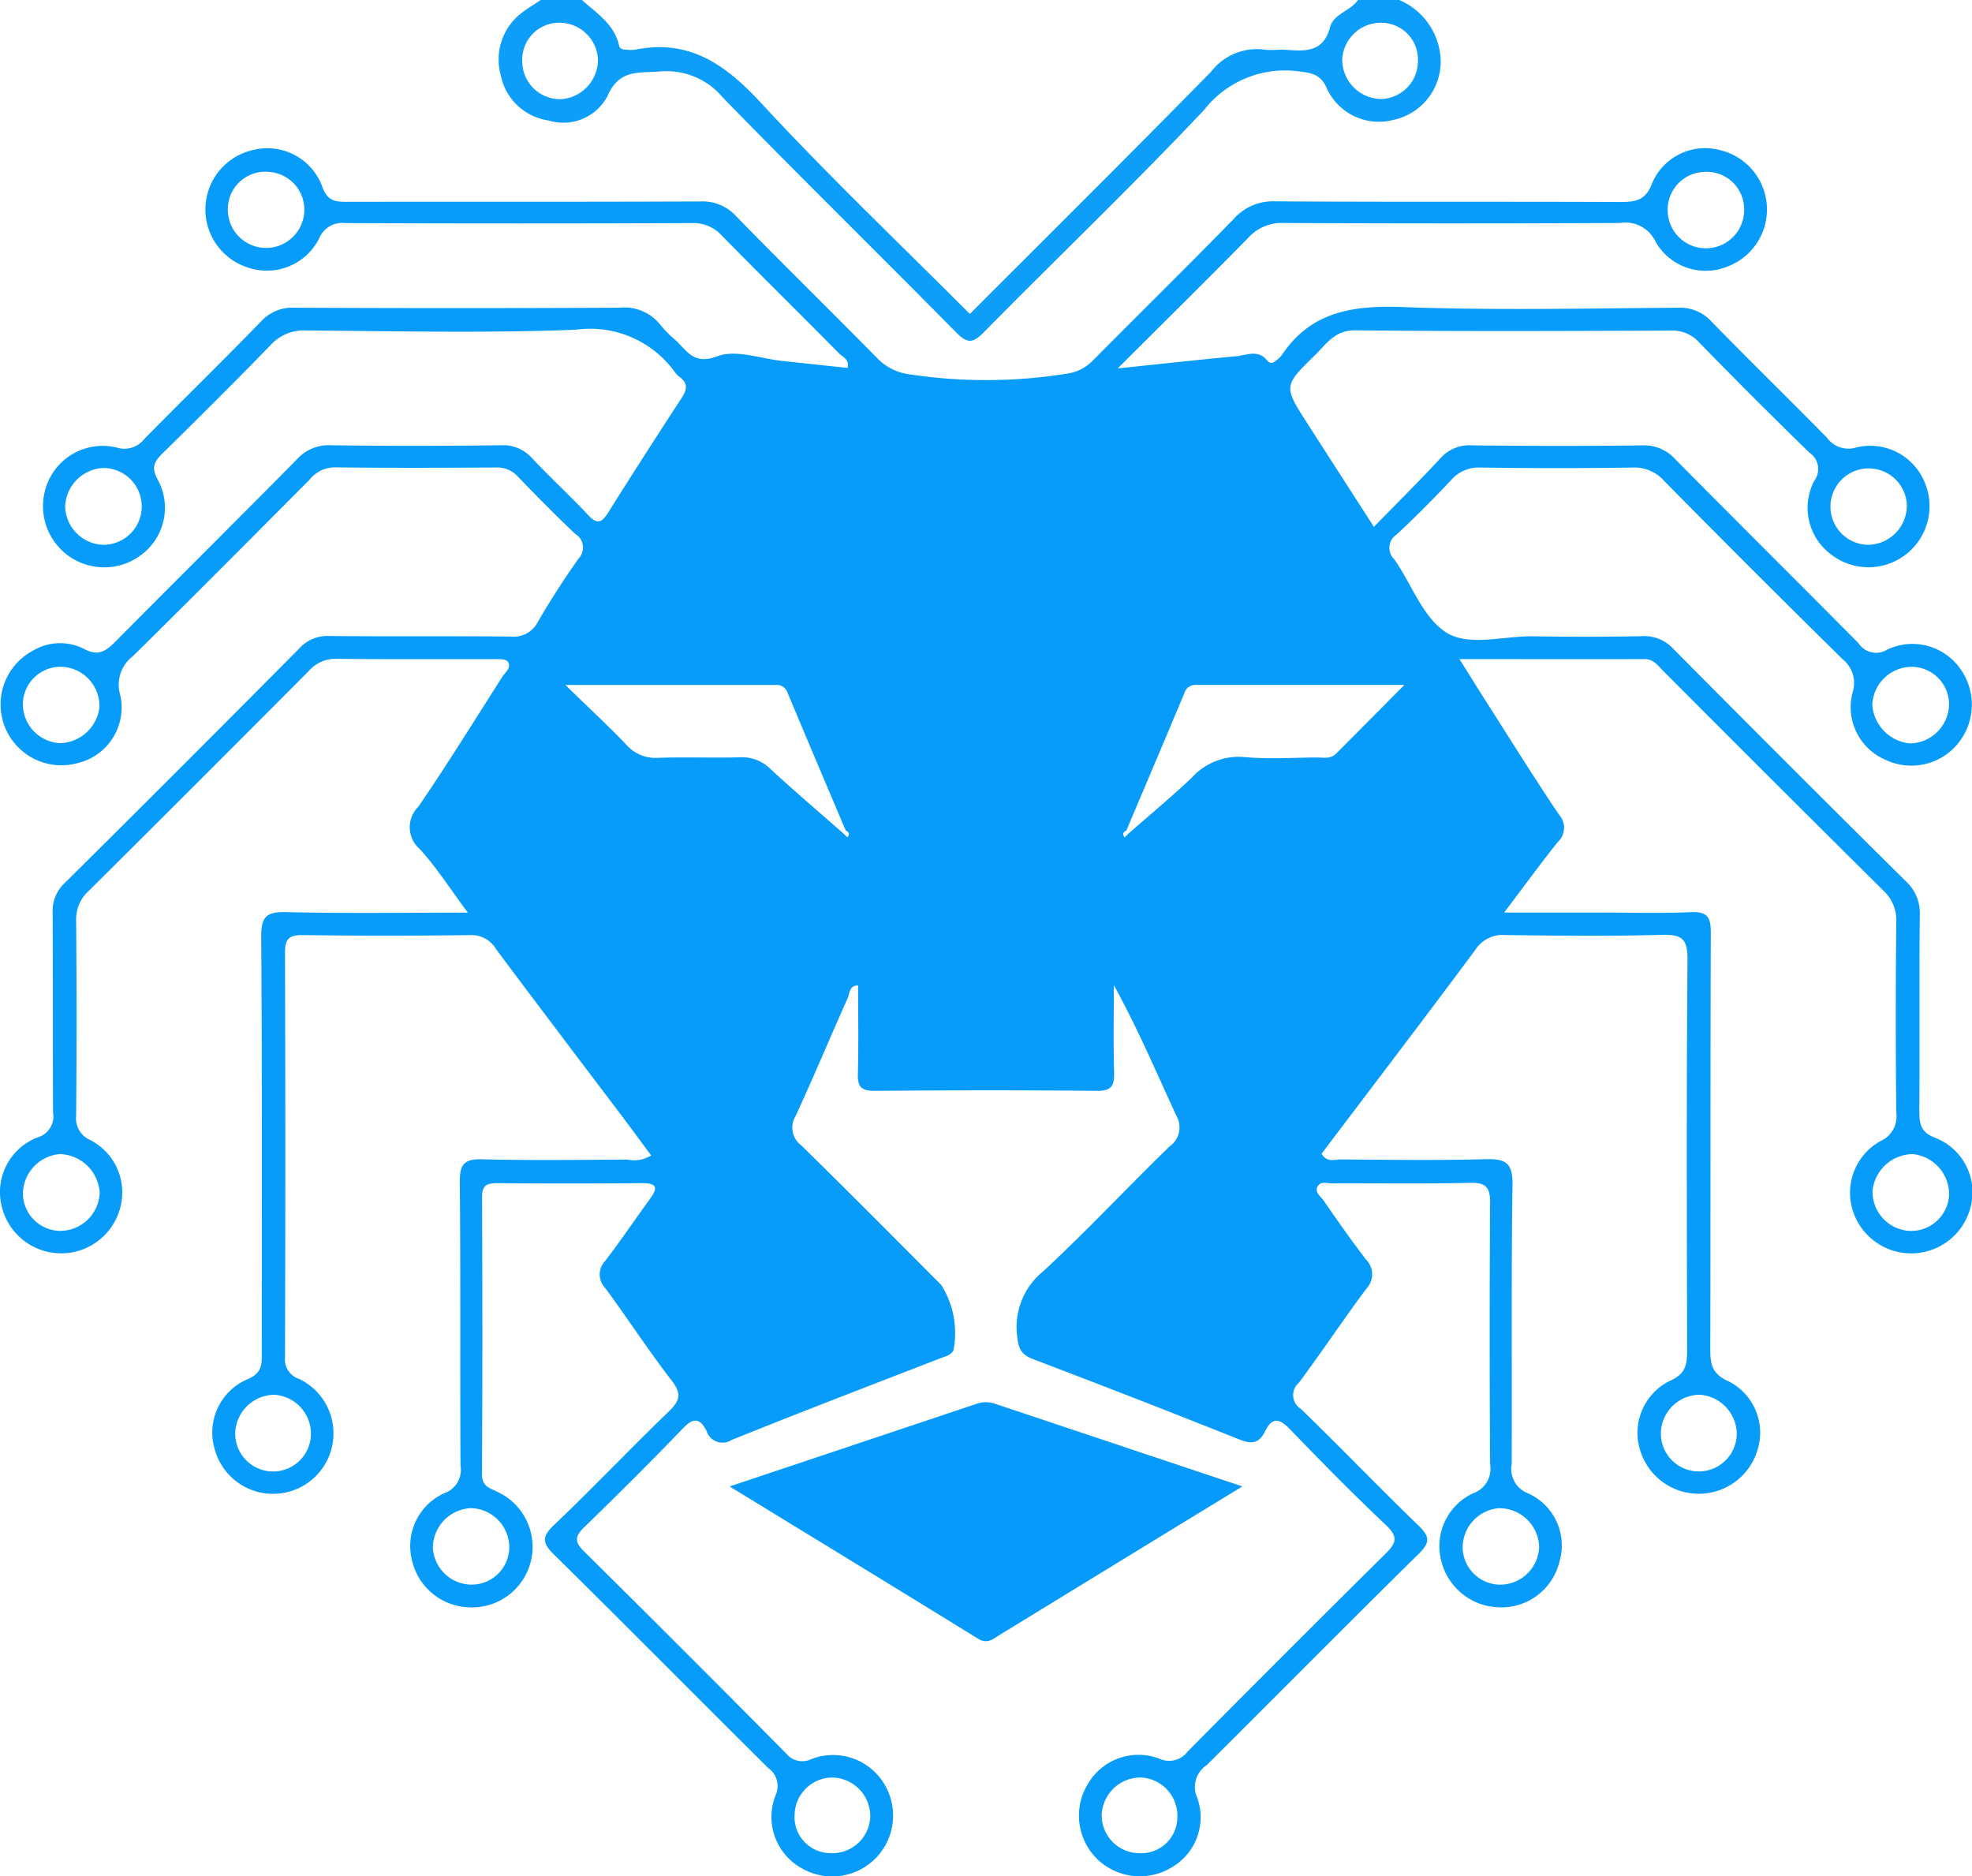 <svg xmlns="http://www.w3.org/2000/svg" width="84.48" height="80.367" viewBox="0 0 84.48 80.367">
  <g id="logo" transform="translate(-210.048 -232.856)">
    <path id="Path_13" data-name="Path 13" d="M323.519,232.856c.631.568,1.385,1.034,1.59,1.951.035.155.174.17.3.177a1.6,1.6,0,0,0,.388,0c2.335-.47,3.885.647,5.412,2.3,2.856,3.092,5.914,6,8.926,9.019,3.482-3.486,6.934-6.908,10.338-10.378a2.479,2.479,0,0,1,2.268-.946c.317.048.649-.014.971.012.827.065,1.577.091,1.856-.975.149-.569.88-.689,1.2-1.165h1.75a2.91,2.91,0,0,1,1.79,2.631,2.559,2.559,0,0,1-2.027,2.51,2.452,2.452,0,0,1-2.84-1.327c-.274-.629-.641-.679-1.229-.754a4.4,4.4,0,0,0-4.039,1.653c-3.069,3.249-6.3,6.341-9.441,9.527-.48.487-.713.478-1.187,0-3.322-3.368-6.7-6.676-10-10.066a3.127,3.127,0,0,0-2.7-1.106c-.912.074-1.734-.109-2.24,1.069a2.138,2.138,0,0,1-2.516,1.029,2.44,2.44,0,0,1-2.053-1.957,2.513,2.513,0,0,1,1.022-2.741c.227-.165.469-.31.7-.465Zm.687,2.559a1.657,1.657,0,0,0-1.731-1.584,1.58,1.58,0,0,0-1.512,1.67,1.615,1.615,0,0,0,1.7,1.6A1.7,1.7,0,0,0,324.205,235.415Zm35.127.064a1.578,1.578,0,0,0-1.631-1.648,1.655,1.655,0,0,0-1.613,1.6,1.689,1.689,0,0,0,1.661,1.666A1.623,1.623,0,0,0,359.332,235.479Z" transform="translate(-88.54)" fill="#0d9efa"/>
    <path id="Path_14" data-name="Path 14" d="M257.931,274.993c1.869-.195,3.46-.373,5.053-.519.454-.042.961-.311,1.354.183.14.176.279.085.407-.025a1.084,1.084,0,0,0,.208-.2c1.264-1.9,3.087-2.145,5.217-2.066,3.916.146,7.842.054,11.764.028a1.817,1.817,0,0,1,1.442.6c1.628,1.671,3.3,3.3,4.936,4.964a1.14,1.14,0,0,0,1.257.422,2.518,2.518,0,0,1,2.9,1.418,2.617,2.617,0,0,1-3.986,3.159,2.494,2.494,0,0,1-.719-3.141.84.84,0,0,0-.2-1.212q-2.4-2.34-4.744-4.743a1.515,1.515,0,0,0-1.193-.488c-4.505.017-9.011.036-13.515-.012-.884-.01-1.242.588-1.729,1.063-1.355,1.324-1.347,1.336-.329,2.923.923,1.44,1.851,2.877,2.852,4.432,1.005-1.031,1.948-1.963,2.848-2.936a1.662,1.662,0,0,1,1.365-.554c2.43.027,4.862.033,7.292,0a1.81,1.81,0,0,1,1.433.622c2.6,2.628,5.222,5.229,7.823,7.853a.9.9,0,0,0,1.235.271,2.508,2.508,0,0,1,3.117.814,2.63,2.63,0,0,1-.055,3.164,2.575,2.575,0,0,1-3.149.741,2.448,2.448,0,0,1-1.4-2.888,1.311,1.311,0,0,0-.434-1.422q-3.847-3.784-7.636-7.627a1.7,1.7,0,0,0-1.347-.578q-3.257.048-6.514,0a1.564,1.564,0,0,0-1.269.537c-.755.8-1.533,1.585-2.339,2.335a.678.678,0,0,0-.095,1.061c.742,1.057,1.218,2.487,2.213,3.126.97.622,2.457.151,3.716.17,1.555.023,3.112.027,4.667-.006a1.7,1.7,0,0,1,1.363.548q4.962,5.008,9.972,9.967a1.833,1.833,0,0,1,.579,1.454c-.027,2.787,0,5.575-.019,8.362,0,.559.05.92.7,1.165a2.5,2.5,0,0,1,1.5,2.94,2.624,2.624,0,0,1-5.006.3,2.532,2.532,0,0,1,1.138-3.107,1.152,1.152,0,0,0,.681-1.208q-.044-4.083,0-8.167a1.736,1.736,0,0,0-.562-1.364q-4.73-4.689-9.43-9.408c-.223-.222-.407-.5-.79-.5-2.578.007-5.157,0-7.932,0,.436.695.768,1.232,1.109,1.765,1.046,1.637,2.069,3.289,3.157,4.9a.833.833,0,0,1-.057,1.174c-.741.928-1.441,1.889-2.294,3.017H278.6c1.3,0,2.595.041,3.889-.016.707-.031.852.223.85.881-.023,5.931-.007,11.863-.023,17.794,0,.651.044,1.1.784,1.42a2.468,2.468,0,0,1,1.229,2.976,2.625,2.625,0,0,1-5.014-.01,2.487,2.487,0,0,1,1.25-2.976c.709-.3.761-.721.759-1.338-.012-5.575-.03-11.15.016-16.724.007-.884-.248-1.073-1.081-1.051-2.235.059-4.473.038-6.709.008a1.389,1.389,0,0,0-1.291.623c-2.179,2.935-4.4,5.84-6.594,8.744.227.392.553.243.811.245,2.074.014,4.15.046,6.223-.011.853-.023,1.158.161,1.144,1.1-.058,3.986-.016,7.973-.035,11.959a1.122,1.122,0,0,0,.716,1.261,2.444,2.444,0,0,1,1.331,2.92,2.557,2.557,0,0,1-2.569,1.956,2.616,2.616,0,0,1-2.486-1.954,2.5,2.5,0,0,1,1.35-2.929,1.109,1.109,0,0,0,.734-1.24q-.036-5.591,0-11.182c.005-.662-.152-.895-.851-.878-1.976.047-3.954.013-5.931.022-.209,0-.487-.106-.613.143s.135.411.254.582c.59.852,1.182,1.7,1.813,2.525a.9.9,0,0,1,.021,1.271c-.988,1.323-1.9,2.7-2.889,4.025a.691.691,0,0,0,.088,1.114c1.7,1.647,3.339,3.353,5.041,5,.481.464.509.718.013,1.206-3.049,3-6.059,6.042-9.092,9.059a1.114,1.114,0,0,0-.4,1.394,2.481,2.481,0,0,1-1.15,3.013,2.624,2.624,0,0,1-3.138-.391,2.6,2.6,0,0,1-.4-3.211,2.514,2.514,0,0,1,3.032-1.1,1,1,0,0,0,1.253-.3q4.207-4.25,8.458-8.455c.455-.449.575-.717.046-1.219-1.411-1.337-2.779-2.721-4.128-4.122-.45-.468-.767-.532-1.065.084-.246.509-.561.57-1.086.36q-4.415-1.762-8.86-3.449c-.518-.2-.623-.463-.678-.983a3.077,3.077,0,0,1,1.131-2.79c1.851-1.72,3.58-3.569,5.393-5.331a1,1,0,0,0,.291-1.333c-.859-1.862-1.662-3.75-2.672-5.581,0,1.245-.023,2.491.011,3.735.015.56-.1.8-.737.792-3.176-.033-6.353-.027-9.529,0-.553,0-.727-.166-.712-.716.035-1.263.011-2.528.011-3.8-.382,0-.355.339-.445.539-.752,1.683-1.463,3.385-2.234,5.059a.946.946,0,0,0,.248,1.257c2.015,1.973,4,3.978,5.991,5.972a3.843,3.843,0,0,1,.525,2.8c-.114.223-.348.261-.557.343-2.985,1.158-5.974,2.3-8.946,3.5a.718.718,0,0,1-1.076-.39c-.271-.531-.546-.59-1-.116-1.393,1.448-2.818,2.865-4.26,4.265-.4.391-.377.625.009,1.008q4.353,4.31,8.664,8.662a.885.885,0,0,0,1.1.232,2.563,2.563,0,0,1,3.117,1.1,2.608,2.608,0,0,1-3.58,3.568,2.511,2.511,0,0,1-1.088-3.117.941.941,0,0,0-.318-1.158c-3.057-3.039-6.09-6.1-9.16-9.128-.5-.492-.575-.753-.022-1.278,1.668-1.584,3.251-3.258,4.908-4.854.482-.464.584-.762.138-1.338-.991-1.279-1.873-2.642-2.833-3.945a.845.845,0,0,1-.009-1.19c.653-.845,1.247-1.735,1.878-2.6.322-.439.442-.727-.312-.721q-3.111.027-6.223,0c-.45,0-.626.125-.624.6.015,3.954.022,7.908-.006,11.862,0,.55.348.6.683.77a2.594,2.594,0,0,1-1.207,4.938,2.592,2.592,0,0,1-2.485-2.072,2.476,2.476,0,0,1,1.391-2.815,1.054,1.054,0,0,0,.7-1.175c-.023-4.051.008-8.1-.03-12.154-.007-.761.188-1,.966-.977,2.073.054,4.148.024,6.223.013a1.371,1.371,0,0,0,1.009-.177c-.424-.571-.836-1.135-1.257-1.692-1.8-2.379-3.6-4.75-5.382-7.138a1.224,1.224,0,0,0-1.1-.609q-3.6.048-7.195,0c-.615-.009-.755.2-.753.776q.028,8.654,0,17.308a.881.881,0,0,0,.616.931,2.589,2.589,0,1,1-3.64,2.958,2.48,2.48,0,0,1,1.445-2.96c.611-.265.585-.657.585-1.146,0-5.931.018-11.863-.025-17.794-.006-.874.233-1.076,1.077-1.056,2.518.059,5.039.021,7.775.021-.751-1.01-1.336-1.928-2.057-2.722a1.234,1.234,0,0,1-.058-1.822c1.243-1.816,2.4-3.689,3.585-5.546.128-.2.427-.417.234-.667-.094-.122-.411-.1-.627-.1-2.236-.006-4.473.012-6.709-.015a1.511,1.511,0,0,0-1.18.519q-4.7,4.723-9.422,9.416a1.635,1.635,0,0,0-.546,1.273q.037,4.181,0,8.362a1.015,1.015,0,0,0,.616,1.049,2.523,2.523,0,0,1,1.219,3.073,2.617,2.617,0,0,1-5.028-.257,2.514,2.514,0,0,1,1.525-2.93.94.94,0,0,0,.679-1.077c-.017-2.852,0-5.7-.018-8.556a1.631,1.631,0,0,1,.529-1.278q5.038-5,10.038-10.038a1.618,1.618,0,0,1,1.272-.533c2.593.025,5.186,0,7.779.023a1.163,1.163,0,0,0,1.173-.637c.535-.923,1.118-1.822,1.733-2.694a.68.68,0,0,0-.127-1.058c-.847-.8-1.667-1.633-2.477-2.473a1.186,1.186,0,0,0-.942-.379c-2.3.014-4.6.023-6.9-.006a1.392,1.392,0,0,0-1.073.53c-2.515,2.526-5.028,5.056-7.567,7.558a1.533,1.533,0,0,0-.543,1.66,2.445,2.445,0,0,1-1.8,2.913,2.606,2.606,0,0,1-1.925-4.815,2.256,2.256,0,0,1,2.151-.081c.637.349.965.107,1.389-.321,2.575-2.6,5.181-5.179,7.753-7.785a1.812,1.812,0,0,1,1.44-.606c2.43.035,4.862.032,7.292,0a1.673,1.673,0,0,1,1.359.57c.776.827,1.616,1.593,2.39,2.422.384.412.58.328.85-.1q1.549-2.467,3.146-4.905c.228-.35.3-.631-.074-.908a.944.944,0,0,1-.206-.206,4.474,4.474,0,0,0-4.251-1.821c-3.851.15-7.712.06-11.569.031a1.914,1.914,0,0,0-1.519.644c-1.512,1.558-3.054,3.088-4.6,4.609-.358.351-.513.6-.223,1.129a2.51,2.51,0,0,1-.618,3.165,2.623,2.623,0,0,1-4.085-3.046,2.55,2.55,0,0,1,2.95-1.485,1.082,1.082,0,0,0,1.183-.369c1.66-1.686,3.355-3.337,5-5.034a1.818,1.818,0,0,1,1.448-.587q6.952.033,13.9,0a1.966,1.966,0,0,1,1.768.745,4.549,4.549,0,0,0,.615.621c.509.454.78,1.106,1.821.713.787-.3,1.84.1,2.774.2s1.863.2,2.8.3c.094-.362-.208-.465-.366-.625-1.664-1.682-3.349-3.343-5.008-5.03a1.626,1.626,0,0,0-1.269-.549q-7.438.03-14.877,0a1.064,1.064,0,0,0-1.118.661,2.511,2.511,0,0,1-3.062,1.239,2.609,2.609,0,0,1,.223-5.028,2.506,2.506,0,0,1,2.981,1.586c.232.642.608.63,1.107.63,5.027-.005,10.053.006,15.08-.015a1.937,1.937,0,0,1,1.533.629c1.992,2.041,4.031,4.036,6.032,6.069a2.322,2.322,0,0,0,1.414.709,21.854,21.854,0,0,0,6.67-.022,1.934,1.934,0,0,0,1.17-.572c2.006-2.027,4.044-4.023,6.035-6.065a2.243,2.243,0,0,1,1.775-.753c4.926.033,9.853.007,14.78.029.673,0,1.1-.068,1.378-.829a2.465,2.465,0,0,1,2.9-1.393,2.612,2.612,0,0,1,.28,5,2.472,2.472,0,0,1-3.04-1.069,1.419,1.419,0,0,0-1.524-.81q-7.2.034-14.391,0a1.933,1.933,0,0,0-1.531.628C261.742,271.214,259.925,273,257.931,274.993Zm.49,19.9c.9-.79,1.823-1.554,2.691-2.377a2.691,2.691,0,0,1,2.233-.876c1.028.094,2.072.026,3.109.018.284,0,.593.076.831-.162.927-.93,1.851-1.862,2.926-2.945-3.115,0-6.017,0-8.919,0a.487.487,0,0,0-.506.35c-.821,1.966-1.656,3.926-2.486,5.889-.149.064-.168.162-.075.29Zm-12.267,0,.2.185c.1-.127.074-.224-.074-.288-.83-1.962-1.665-3.922-2.486-5.888a.487.487,0,0,0-.506-.35c-2.9,0-5.8,0-9.019,0,1,.978,1.826,1.738,2.6,2.547a1.647,1.647,0,0,0,1.356.574c1.165-.04,2.333.008,3.5-.021a1.724,1.724,0,0,1,1.307.478C244.049,293.071,245.108,293.974,246.154,294.891ZM230.24,323.812a1.71,1.71,0,0,0-1.648,1.694,1.668,1.668,0,0,0,1.641,1.582,1.613,1.613,0,0,0,1.633-1.569A1.69,1.69,0,0,0,230.24,323.812Zm45.744,1.634a1.711,1.711,0,0,0-1.709-1.632,1.691,1.691,0,0,0-1.567,1.668,1.615,1.615,0,0,0,1.694,1.606A1.672,1.672,0,0,0,275.984,325.446Zm-52.9-57.208a1.62,1.62,0,0,0-1.535-1.664,1.6,1.6,0,0,0-1.739,1.552,1.638,1.638,0,1,0,3.274.112Zm61.681-.1a1.6,1.6,0,0,0-1.73-1.561,1.618,1.618,0,0,0-1.544,1.656,1.638,1.638,0,1,0,3.274-.1ZM214.319,310.3a1.761,1.761,0,0,0-1.712-1.653,1.726,1.726,0,0,0-1.578,1.668,1.617,1.617,0,0,0,1.588,1.621A1.7,1.7,0,0,0,214.319,310.3Zm79.226.129a1.728,1.728,0,0,0-1.561-1.781,1.753,1.753,0,0,0-1.715,1.541,1.68,1.68,0,0,0,1.479,1.739A1.626,1.626,0,0,0,293.545,310.429ZM211.03,289.29a1.676,1.676,0,0,0,1.569,1.754,1.744,1.744,0,0,0,1.709-1.537,1.684,1.684,0,0,0-1.591-1.732A1.617,1.617,0,0,0,211.03,289.29Zm80.938-1.515a1.7,1.7,0,0,0-1.712,1.623,1.787,1.787,0,0,0,1.609,1.657,1.7,1.7,0,0,0,1.68-1.654A1.61,1.61,0,0,0,291.968,287.775Zm-70.195,31.18a1.7,1.7,0,0,0-1.646,1.59,1.622,1.622,0,1,0,3.241.139A1.675,1.675,0,0,0,221.773,318.954Zm62.677,1.651a1.7,1.7,0,0,0-1.588-1.651,1.678,1.678,0,0,0-1.663,1.668,1.625,1.625,0,1,0,3.251-.017Zm-37.12,16.426a1.661,1.661,0,0,0-1.632-1.681,1.629,1.629,0,0,0-1.609,1.584,1.546,1.546,0,0,0,1.508,1.655A1.628,1.628,0,0,0,247.33,337.031Zm11.509,1.559a1.545,1.545,0,0,0,1.646-1.517,1.638,1.638,0,0,0-1.566-1.723,1.667,1.667,0,0,0-1.675,1.638A1.622,1.622,0,0,0,258.839,338.591Zm-44.4-59.332a1.722,1.722,0,0,0-1.6,1.637,1.684,1.684,0,0,0,1.67,1.653,1.645,1.645,0,0,0-.069-3.29Zm77.3,1.651a1.637,1.637,0,1,0-1.685,1.639A1.684,1.684,0,0,0,291.736,280.909Z" transform="translate(0 -26.356)" fill="#089cfa"/>
    <path id="Path_15" data-name="Path 15" d="M370.758,545.293l10.578-3.538a1.176,1.176,0,0,1,.763-.013l10.626,3.55c-1.354.827-2.59,1.581-3.825,2.337q-3.267,2-6.535,4c-.289.176-.546.443-.959.188C377.914,549.664,374.414,547.529,370.758,545.293Z" transform="translate(-129.455 -248.766)" fill="#069bfa"/>
  </g>
</svg>

